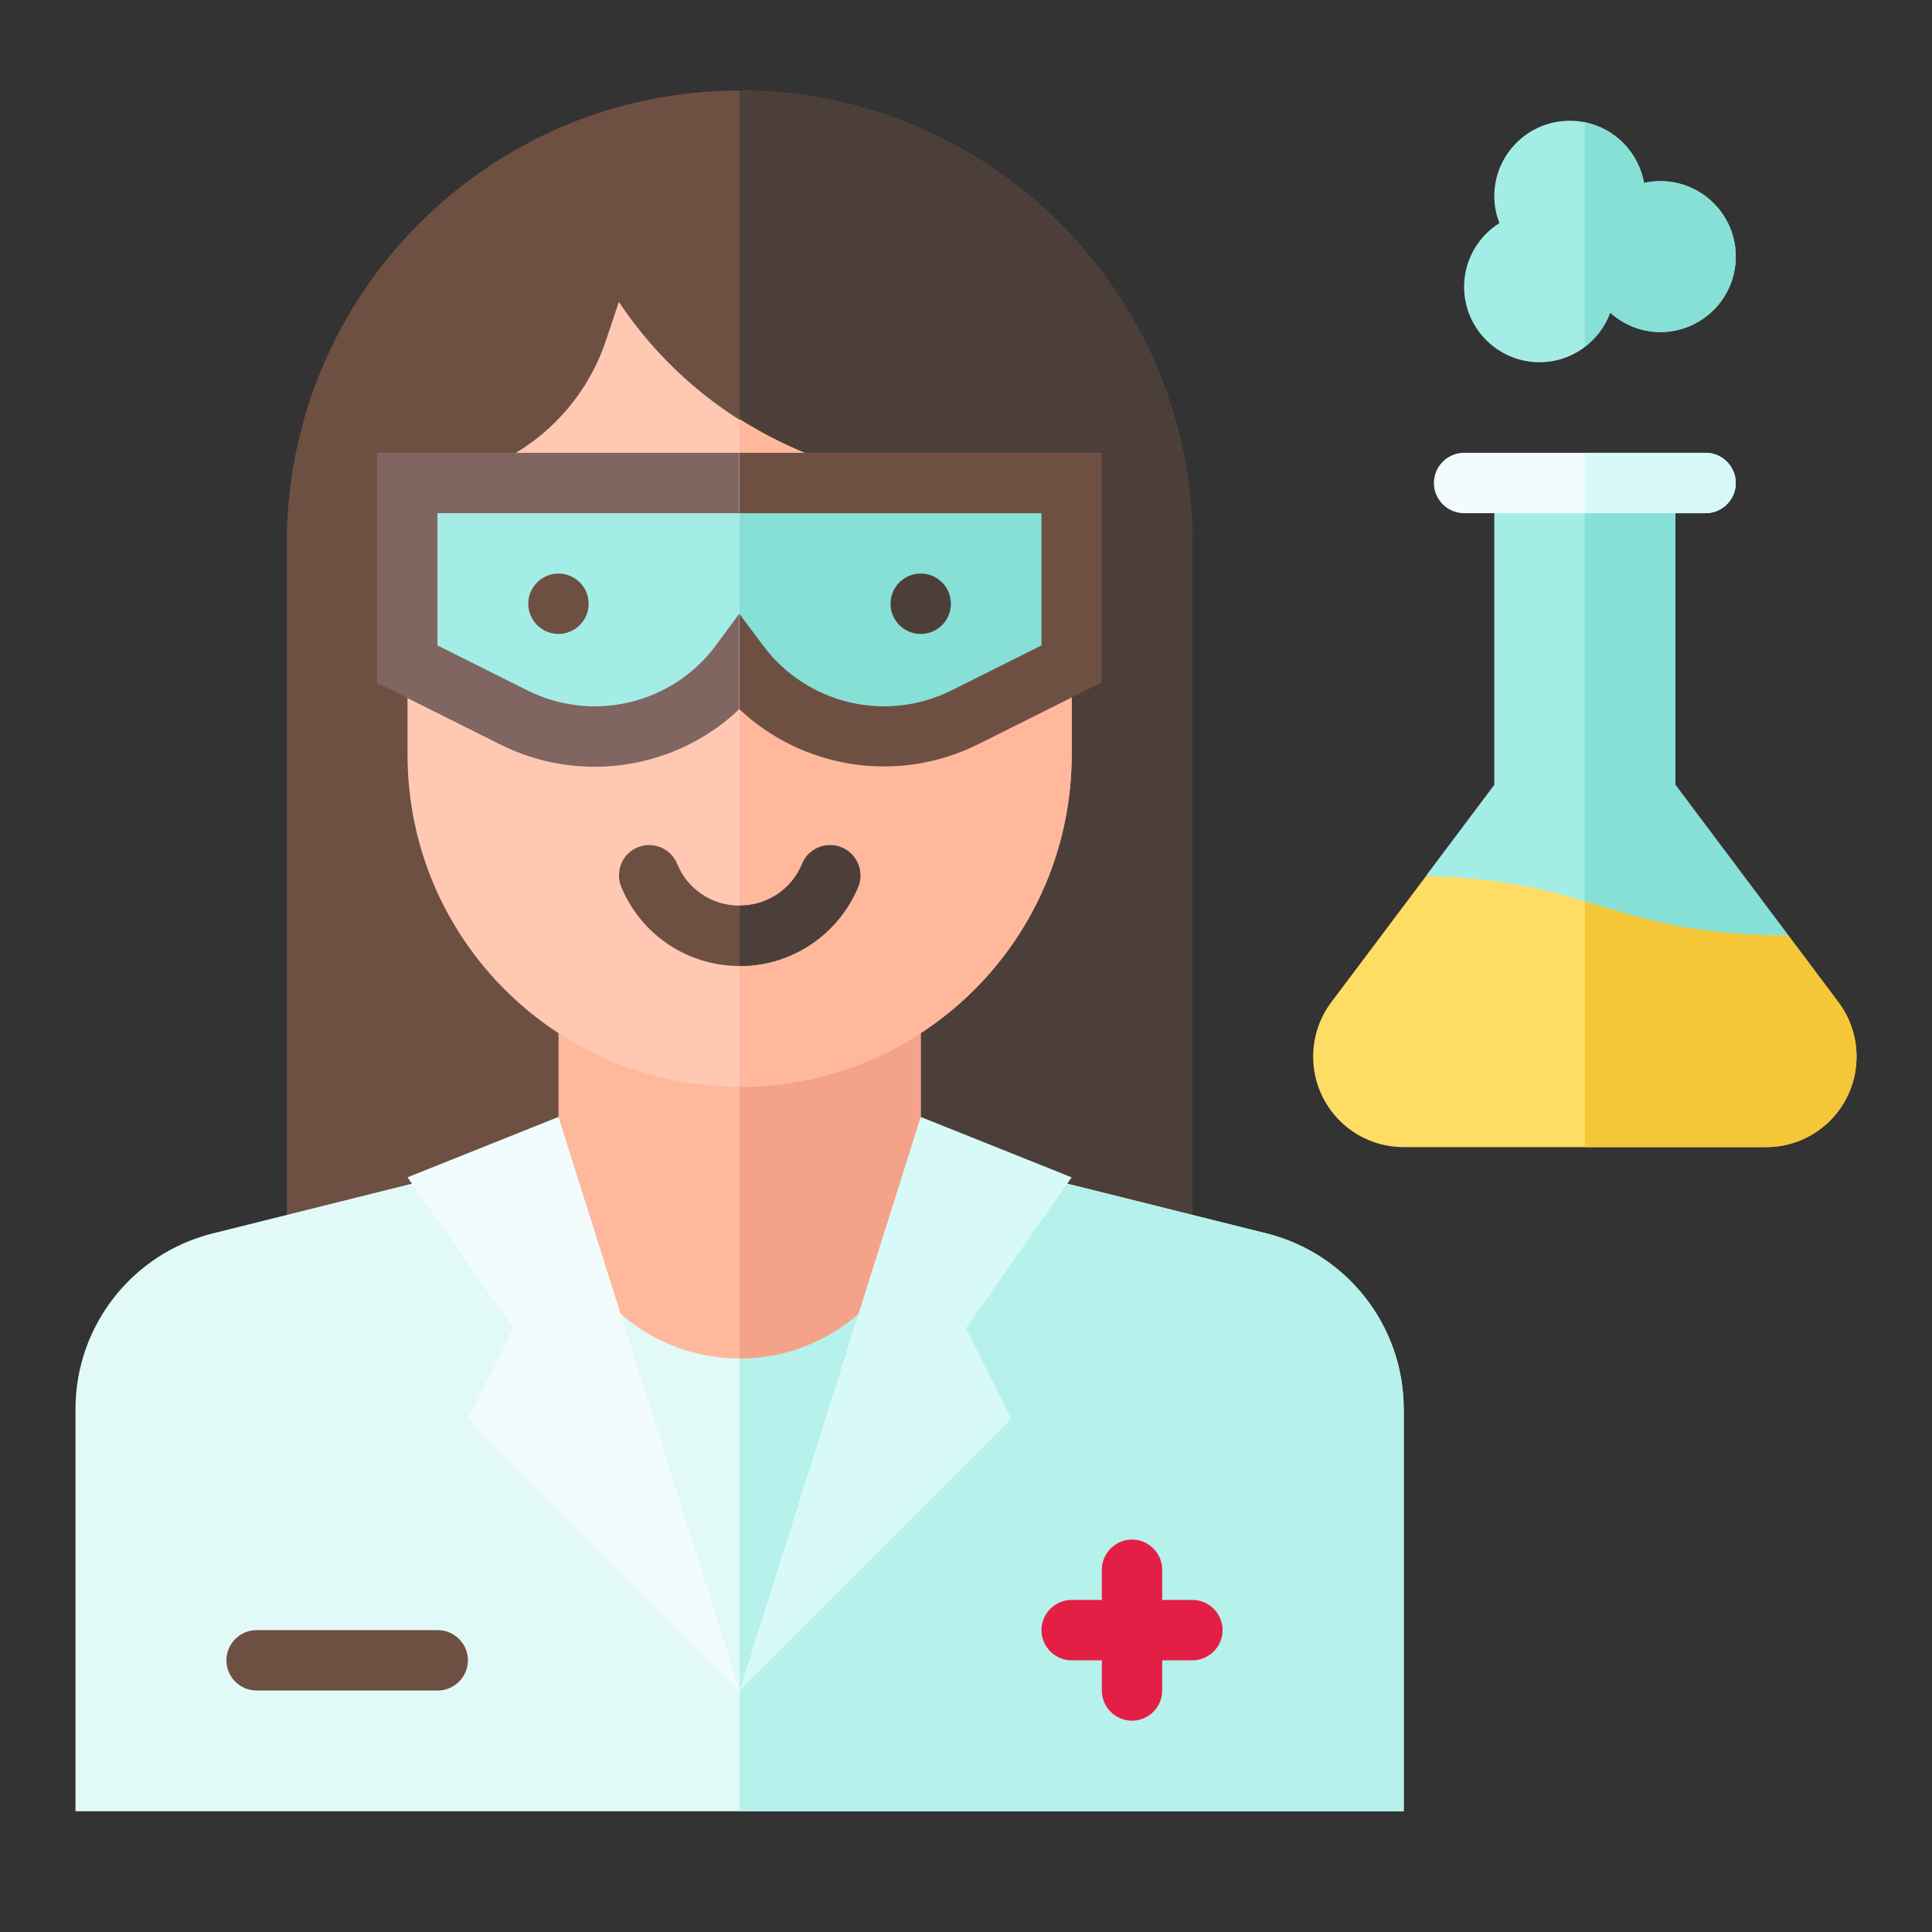 <?xml version="1.0" ?><svg style="enable-background:new 0 0 64 64;" version="1.1" viewBox="0 0 64 64" xml:space="preserve" xmlns="http://www.w3.org/2000/svg" xmlns:xlink="http://www.w3.org/1999/xlink"><rect x="0" y="0" width="64" height="64" fill="#333333" stroke="none"/><style type="text/css">
	.st0{display:none;}
	.st1{display:inline;fill:#FFFFFF;}
	.st2{display:inline;}
	.st3{fill:#C8C8C8;}
	.st4{fill:#5796D1;}
	.st5{fill:none;stroke:#000000;stroke-linecap:round;stroke-linejoin:round;stroke-miterlimit:10;}
	.st6{stroke:#000000;stroke-linecap:round;stroke-linejoin:round;stroke-miterlimit:10;}
	.st7{fill:#FFFFFF;stroke:#000000;stroke-linecap:round;stroke-linejoin:round;stroke-miterlimit:10;}
	.st8{fill:#FFFFFF;}
	
		.st9{display:inline;fill:#E1F9F7;stroke:#000000;stroke-width:2;stroke-linecap:round;stroke-linejoin:round;stroke-miterlimit:10;}
	.st10{fill:#F2FCFC;stroke:#000000;stroke-linecap:round;stroke-linejoin:round;stroke-miterlimit:10;}
	.st11{fill:#E1F9F7;stroke:#000000;stroke-linecap:round;stroke-linejoin:round;stroke-miterlimit:10;}
	.st12{fill:#574943;stroke:#000000;stroke-width:2;stroke-linecap:round;stroke-linejoin:round;stroke-miterlimit:10;}
	.st13{fill:#A4EDE6;stroke:#000000;stroke-linecap:round;stroke-linejoin:round;stroke-miterlimit:10;}
	.st14{fill:#FFDD64;stroke:#000000;stroke-linecap:round;stroke-linejoin:round;stroke-miterlimit:10;}
	.st15{fill:#FC3A52;stroke:#000000;stroke-linecap:round;stroke-linejoin:round;stroke-miterlimit:10;}
	.st16{fill:#F2FCFC;stroke:#000000;stroke-width:3;stroke-linecap:round;stroke-linejoin:round;stroke-miterlimit:10;}
	.st17{fill:#E1F9F7;stroke:#000000;stroke-width:3;stroke-linecap:round;stroke-linejoin:round;stroke-miterlimit:10;}
	.st18{fill:#A4EDE6;stroke:#000000;stroke-width:3;stroke-linecap:round;stroke-linejoin:round;stroke-miterlimit:10;}
	.st19{fill:#FFDD64;stroke:#000000;stroke-width:3;stroke-linecap:round;stroke-linejoin:round;stroke-miterlimit:10;}
	.st20{fill:none;stroke:#000000;stroke-width:3;stroke-linecap:round;stroke-linejoin:round;stroke-miterlimit:10;}
	.st21{fill:#FC3A52;stroke:#000000;stroke-width:3;stroke-linecap:round;stroke-linejoin:round;stroke-miterlimit:10;}
	.st22{fill:none;stroke:#000000;stroke-width:2;stroke-linecap:round;stroke-linejoin:round;stroke-miterlimit:10;}
	.st23{fill:#D6F4F0;stroke:#000000;stroke-width:2;stroke-linecap:round;stroke-linejoin:round;stroke-miterlimit:10;}
	.st24{fill:#A4EDE6;stroke:#000000;stroke-width:2;stroke-linecap:round;stroke-linejoin:round;stroke-miterlimit:10;}
	.st25{fill:#E1F9F7;stroke:#000000;stroke-width:2;stroke-linecap:round;stroke-linejoin:round;stroke-miterlimit:10;}
	.st26{fill:#FC3A52;stroke:#000000;stroke-width:2;stroke-linecap:round;stroke-linejoin:round;stroke-miterlimit:10;}
	.st27{fill:#BAEBE5;stroke:#000000;stroke-width:2;stroke-linecap:round;stroke-linejoin:round;stroke-miterlimit:10;}
	.st28{fill:#FABEA3;stroke:#000000;stroke-width:2;stroke-linecap:round;stroke-linejoin:round;stroke-miterlimit:10;}
	.st29{fill:#FFC8B3;stroke:#000000;stroke-width:2;stroke-linecap:round;stroke-linejoin:round;stroke-miterlimit:10;}
	.st30{fill:#2A8FE7;stroke:#000000;stroke-width:2;stroke-linecap:round;stroke-linejoin:round;stroke-miterlimit:10;}
	.st31{fill:#EEBE71;stroke:#000000;stroke-width:2;stroke-linecap:round;stroke-linejoin:round;stroke-miterlimit:10;}
	.st32{display:inline;fill:none;stroke:#000000;stroke-width:2;stroke-linecap:round;stroke-linejoin:round;stroke-miterlimit:10;}
	.st33{fill:#888888;stroke:#000000;stroke-width:2;stroke-linecap:round;stroke-linejoin:round;stroke-miterlimit:10;}
	.st34{fill:#A3A3A3;stroke:#000000;stroke-width:2;stroke-linecap:round;stroke-linejoin:round;stroke-miterlimit:10;}
	.st35{fill:#FFDD64;stroke:#000000;stroke-width:2;stroke-linecap:round;stroke-linejoin:round;stroke-miterlimit:10;}
	.st36{fill:#FD7283;stroke:#000000;stroke-width:2;stroke-linecap:round;stroke-linejoin:round;stroke-miterlimit:10;}
	.st37{fill:#F2FCFC;stroke:#000000;stroke-width:2;stroke-linecap:round;stroke-linejoin:round;stroke-miterlimit:10;}
	.st38{fill:#333333;stroke:#000000;stroke-width:2;stroke-linecap:round;stroke-linejoin:round;stroke-miterlimit:10;}
	.st39{fill:#F4FBFB;stroke:#000000;stroke-width:2;stroke-linecap:round;stroke-linejoin:round;stroke-miterlimit:10;}
	.st40{fill:#838383;stroke:#000000;stroke-width:2;stroke-linecap:round;stroke-linejoin:round;stroke-miterlimit:10;}
	.st41{fill:#CBF5F1;stroke:#000000;stroke-width:2;stroke-linecap:round;stroke-linejoin:round;stroke-miterlimit:10;}
	
		.st42{display:inline;fill:#FFC8B3;stroke:#000000;stroke-width:2;stroke-linecap:round;stroke-linejoin:round;stroke-miterlimit:10;}
	
		.st43{display:inline;fill:#2A8FE7;stroke:#000000;stroke-width:2;stroke-linecap:round;stroke-linejoin:round;stroke-miterlimit:10;}
	.st44{fill:#FFC06D;stroke:#000000;stroke-width:2;stroke-linecap:round;stroke-linejoin:round;stroke-miterlimit:10;}
	
		.st45{display:inline;fill:#F2FCFC;stroke:#000000;stroke-width:2;stroke-linecap:round;stroke-linejoin:round;stroke-miterlimit:10;}
	.st46{fill:#FFDD64;}
	
		.st47{display:inline;fill:#D6F4F0;stroke:#000000;stroke-width:2;stroke-linecap:round;stroke-linejoin:round;stroke-miterlimit:10;}
	
		.st48{display:inline;fill:#FC3A52;stroke:#000000;stroke-width:2;stroke-linecap:round;stroke-linejoin:round;stroke-miterlimit:10;}
	
		.st49{display:inline;fill:#FD7283;stroke:#000000;stroke-width:2;stroke-linecap:round;stroke-linejoin:round;stroke-miterlimit:10;}
	.st50{fill:#2A8FE7;}
	.st51{fill:#0080CE;}
	.st52{fill:#6E5043;}
	.st53{fill:#4C3F3A;}
	.st54{fill:#FC3A52;}
	.st55{fill:#E41F45;}
	.st56{fill:#FFB89C;}
	.st57{fill:#F4A38A;}
	.st58{fill:#FFC8B3;}
	.st59{fill:#A4EDE6;}
	.st60{fill:#86E0D5;}
	.st61{fill:#E9FBF8;}
	.st62{fill:#C6F4EE;}
	.st63{fill:#D60041;}
	.st64{fill:#FD6175;}
	.st65{fill:#006CBC;}
	.st66{fill:#838383;}
	.st67{fill:#707070;}
	.st68{fill:#666868;}
	.st69{fill:#FFA5B0;}
	.st70{fill:#FD7283;}
	.st71{fill:#E1F9F7;}
	.st72{fill:#B6F1EB;}
	.st73{fill:#F2FCFC;}
	.st74{fill:#6BD1C8;}
	.st75{fill:#D7F9F8;}
	.st76{fill:#BAEBE5;}
	.st77{fill:#F4C738;}
	.st78{fill:none;}
	.st79{fill:#806561;}
</style><g class="st0" id="Layer_1"/><g class="st0" id="Layer_4"><rect class="st1" height="524" width="524" x="-20" y="-188"/></g><g class="st0" id="Filled"><g class="st2"><path class="st24" d="M55.5,26V16h-6v10l-5.4,7.2c-0.39,0.52-0.6,1.15-0.6,1.8v0c0,1.66,1.34,3,3,3h12c1.66,0,3-1.34,3-3v0    c0-0.65-0.21-1.28-0.6-1.8L55.5,26z"/><path class="st12" d="M39.5,45h-30V18c0-8.28,6.72-15,15-15h0c8.28,0,15,6.72,15,15V45z"/><path class="st25" d="M2.5,60h44V46.68c0-2.75-1.87-5.15-4.54-5.82L30.5,38h-12L7.04,40.86c-2.67,0.67-4.54,3.07-4.54,5.82V60z"/><polygon class="st25" points="30.5,38 18.5,38 24.5,56   "/><path class="st28" d="M30.5,32.01V39c0,3.31-2.69,6-6,6h0c-3.31,0-6-2.69-6-6v-7L30.5,32.01z"/><path class="st29" d="M31.71,16c-4.51,0-8.71-2.25-11.21-6l-0.42,1.26C19.14,14.09,16.49,16,13.5,16v9c0,6.08,4.92,11,11,11    s11-4.92,11-11v-9H31.71z"/><polygon class="st37" points="33.5,47 24.5,56 30.5,37 35.5,39 32,44   "/><polygon class="st37" points="15.5,47 24.5,56 18.5,37 13.5,39 17,44   "/><line class="st22" x1="24.5" x2="24.5" y1="56" y2="60"/><g><line class="st22" x1="37.5" x2="37.5" y1="52" y2="56"/><line class="st22" x1="35.5" x2="39.5" y1="54" y2="54"/></g><line class="st22" x1="8.5" x2="14.5" y1="56" y2="56"/><path class="st24" d="M35.5,22l-3.53,1.76c-2.59,1.29-5.73,0.55-7.47-1.76l0,0l0,0c-1.74,2.32-4.88,3.06-7.47,1.76L13.5,22v-6h22    V22z"/><circle cx="30.5" cy="20" r="1"/><circle cx="18.5" cy="20" r="1"/><path class="st22" d="M27.5,29c-0.5,1.21-1.69,2-3,2s-2.5-0.79-3-2"/><line class="st22" x1="47.5" x2="57.5" y1="16" y2="16"/><path class="st25" d="M55,6c-0.19,0-0.37,0.02-0.54,0.06C54.25,4.89,53.23,4,52,4c-1.38,0-2.5,1.12-2.5,2.5    c0,0.31,0.06,0.61,0.17,0.89c-0.7,0.44-1.17,1.22-1.17,2.11c0,1.38,1.12,2.5,2.5,2.5c1.08,0,1.99-0.69,2.34-1.64    C53.78,10.75,54.36,11,55,11c1.38,0,2.5-1.12,2.5-2.5C57.5,7.12,56.38,6,55,6z"/><path class="st35" d="M60.9,33.2L59.25,31c-5.98-0.05-6.33-1.83-12.01-1.98L44.1,33.2c-0.39,0.52-0.6,1.15-0.6,1.8    c0,1.66,1.34,3,3,3h12c1.66,0,3-1.34,3-3C61.5,34.35,61.29,33.72,60.9,33.2z"/></g></g><g id="Flat"><g><polygon class="st59" points="59.25,31 59.25,31 55.5,26 55.5,16 49.5,16 49.5,26 47.24,29.01 52.49,31.88   "/><path class="st60" d="M59.25,31L59.25,31l-3.75-5V16h-3v13.85C54.27,30.38,55.85,30.97,59.25,31z"/><path class="st46" d="M60.9,33.2L59.25,31c-5.98-0.05-6.33-1.83-12.01-1.98L44.1,33.2c-0.39,0.52-0.6,1.15-0.6,1.8    c0,1.66,1.34,3,3,3h12c1.66,0,3-1.34,3-3C61.5,34.35,61.29,33.72,60.9,33.2z"/><path class="st77" d="M59.25,31c-3.39-0.03-4.98-0.62-6.75-1.14V38h6c1.66,0,3-1.34,3-3c0-0.65-0.21-1.28-0.6-1.8L59.25,31z"/><path class="st52" d="M39.5,45h-30V18c0-8.28,6.72-15,15-15h0c8.28,0,15,6.72,15,15V45z"/><path class="st53" d="M39.5,45V18c0-8.28-6.72-15-15-15v42H39.5z"/><path class="st71" d="M2.5,60h44V46.68c0-2.75-1.87-5.15-4.54-5.82L30.5,38h-12L7.04,40.86c-2.67,0.67-4.54,3.07-4.54,5.82V60z"/><path class="st72" d="M41.96,40.86L30.5,38h-6v22h22V46.68C46.5,43.93,44.63,41.53,41.96,40.86z"/><polygon class="st71" points="30.5,38 18.5,38 24.5,56   "/><polygon class="st72" points="24.5,56 30.5,38 24.5,38   "/><path class="st56" d="M30.5,32.01V39c0,3.31-2.69,6-6,6h0c-3.31,0-6-2.69-6-6v-7L30.5,32.01z"/><path class="st57" d="M24.5,45c3.31,0,6-2.69,6-6v-6.99l-6,0V45z"/><polygon class="st75" points="33.5,47 24.5,56 30.5,37 35.5,39 32,44   "/><polygon class="st73" points="15.5,47 24.5,56 18.5,37 13.5,39 17,44   "/><path class="st58" d="M31.71,16c-4.51,0-8.71-2.25-11.21-6l-0.42,1.26C19.14,14.09,16.49,16,13.5,16v9c0,6.08,4.92,11,11,11    s11-4.92,11-11v-9H31.71z"/><path class="st56" d="M24.5,13.88V36c6.08,0,11-4.92,11-11v-9h-3.79C29.11,16,26.63,15.23,24.5,13.88z"/><path class="st52" d="M24.5,32c-1.72,0-3.26-1.03-3.92-2.62c-0.21-0.51,0.03-1.1,0.54-1.31c0.51-0.21,1.1,0.03,1.31,0.54    C22.77,29.46,23.59,30,24.5,30s1.73-0.54,2.08-1.38c0.21-0.51,0.8-0.75,1.31-0.54c0.51,0.21,0.75,0.8,0.54,1.31    C27.76,30.97,26.22,32,24.5,32z"/><path class="st53" d="M28.42,29.38c0.21-0.51-0.03-1.1-0.54-1.31c-0.51-0.21-1.1,0.03-1.31,0.54C26.23,29.46,25.41,30,24.5,30v2    C26.22,32,27.76,30.97,28.42,29.38z"/><path class="st59" d="M35.5,22l-3.53,1.76c-2.59,1.29-5.73,0.55-7.47-1.76l0,0l0,0c-1.74,2.32-4.88,3.06-7.47,1.76L13.5,22v-6h22    V22z"/><path class="st60" d="M24.5,22c1.74,2.32,4.88,3.06,7.47,1.76L35.5,22v-6h-11V22z"/><path class="st55" d="M39.5,53h-1v-1c0-0.55-0.45-1-1-1s-1,0.45-1,1v1h-1c-0.55,0-1,0.45-1,1s0.45,1,1,1h1v1c0,0.55,0.45,1,1,1    s1-0.45,1-1v-1h1c0.55,0,1-0.45,1-1S40.05,53,39.5,53z"/><path class="st52" d="M14.5,56h-6c-0.55,0-1-0.45-1-1s0.45-1,1-1h6c0.55,0,1,0.45,1,1S15.05,56,14.5,56z"/><circle class="st53" cx="30.5" cy="20" r="1"/><circle class="st52" cx="18.5" cy="20" r="1"/><path class="st73" d="M56.5,17h-8c-0.55,0-1-0.45-1-1s0.45-1,1-1h8c0.55,0,1,0.45,1,1S57.05,17,56.5,17z"/><path class="st75" d="M56.5,15h-4v2h4c0.55,0,1-0.45,1-1S57.05,15,56.5,15z"/><path class="st59" d="M55,6c-0.19,0-0.37,0.02-0.54,0.06C54.25,4.89,53.23,4,52,4c-1.38,0-2.5,1.12-2.5,2.5    c0,0.31,0.06,0.61,0.17,0.89c-0.7,0.44-1.17,1.22-1.17,2.11c0,1.38,1.12,2.5,2.5,2.5c1.08,0,1.99-0.69,2.34-1.64    C53.78,10.75,54.36,11,55,11c1.38,0,2.5-1.12,2.5-2.5C57.5,7.12,56.38,6,55,6z"/><path class="st60" d="M55,6c-0.19,0-0.37,0.02-0.54,0.06c-0.18-1.01-0.96-1.81-1.96-2.01v7.43c0.38-0.29,0.67-0.68,0.84-1.13    C53.78,10.75,54.36,11,55,11c1.38,0,2.5-1.12,2.5-2.5C57.5,7.12,56.38,6,55,6z"/></g><g><path class="st52" d="M24.5,15v2h10v4.38l-2.98,1.49c-2.16,1.08-4.78,0.46-6.23-1.47l-0.8-1.07v3.16c2.1,1.98,5.26,2.49,7.92,1.16    l4.08-2.04V15H24.5z"/><path class="st79" d="M23.7,21.4c-1.45,1.93-4.07,2.55-6.23,1.47l-2.98-1.49V17h10v-2h-12v7.62l4.08,2.04    c1,0.5,2.07,0.74,3.12,0.74c1.76,0,3.48-0.66,4.79-1.9v-3.16L23.7,21.4z"/></g></g><g class="st0" id="Line"><g class="st2"><g><path class="st22" d="M13.65,39.21l-6.6,1.65c-2.67,0.67-4.54,3.07-4.54,5.82V60h44V46.68c0-2.75-1.87-5.15-4.54-5.82l-6.6-1.65"/></g><g><path class="st22" d="M39.5,40.25V18c0-8.28-6.72-15-15-15c-8.28,0-15,6.72-15,15v22.25"/></g><g><path class="st22" d="M55.5,26V16h-6v10l-5.4,7.2c-0.39,0.52-0.6,1.15-0.6,1.8v0c0,1.66,1.34,3,3,3h12c1.66,0,3-1.34,3-3v0     c0-0.65-0.21-1.28-0.6-1.8L55.5,26z"/><path class="st22" d="M20.56,43.52C21.61,44.44,22.99,45,24.5,45c1.51,0,2.89-0.56,3.94-1.48"/><g><line class="st28" x1="30.5" x2="30.5" y1="37" y2="34.21"/><line class="st28" x1="18.5" x2="18.5" y1="34.21" y2="37"/></g><polygon class="st22" points="33.5,47 24.5,56 30.5,37 35.5,39 32,44    "/><polygon class="st22" points="15.5,47 24.5,56 18.5,37 13.5,39 17,44    "/><line class="st22" x1="24.5" x2="24.5" y1="56" y2="60"/><g><line class="st22" x1="37.5" x2="37.5" y1="52" y2="56"/><line class="st22" x1="35.5" x2="39.5" y1="54" y2="54"/></g><line class="st22" x1="8.5" x2="14.5" y1="56" y2="56"/><polyline class="st22" points="13.5,22 13.5,16 35.5,16 35.5,22    "/><g><path class="st22" d="M24.5,22c-1.74,2.32-4.88,3.06-7.47,1.76L13.5,22v3c0,6.08,4.92,11,11,11s11-4.92,11-11v-3l-3.53,1.76      C29.38,25.06,26.24,24.32,24.5,22z"/><path class="st22" d="M31.71,16c-4.51,0-8.71-2.25-11.21-6l-0.42,1.26C19.14,14.09,16.49,16,13.5,16"/></g><circle cx="30.5" cy="20" r="1"/><circle cx="18.5" cy="20" r="1"/><path class="st22" d="M27.5,29c-0.5,1.21-1.69,2-3,2s-2.5-0.79-3-2"/><line class="st22" x1="47.5" x2="57.5" y1="16" y2="16"/><path class="st22" d="M55,6c-0.19,0-0.37,0.02-0.54,0.06C54.25,4.89,53.23,4,52,4c-1.38,0-2.5,1.12-2.5,2.5     c0,0.31,0.06,0.61,0.17,0.89c-0.7,0.44-1.17,1.22-1.17,2.11c0,1.38,1.12,2.5,2.5,2.5c1.08,0,1.99-0.69,2.34-1.64     C53.78,10.75,54.36,11,55,11c1.38,0,2.5-1.12,2.5-2.5C57.5,7.12,56.38,6,55,6z"/><path class="st22" d="M59.25,31c-5.98-0.05-6.33-1.83-12.01-1.98"/></g></g></g><g class="st0" id="Solid"><g class="st2"><path d="M48.5,17h1v9l-1.54,2.05c2.45,0.13,3.92,0.57,5.32,1c1.42,0.43,2.77,0.84,5.19,0.93L55.5,26v-9h1c0.55,0,1-0.45,1-1    s-0.45-1-1-1h-8c-0.55,0-1,0.45-1,1S47.95,17,48.5,17z"/><path d="M51,12c1.08,0,1.99-0.69,2.34-1.64C53.78,10.75,54.36,11,55,11c1.38,0,2.5-1.12,2.5-2.5C57.5,7.12,56.38,6,55,6    c-0.19,0-0.37,0.02-0.54,0.06C54.25,4.89,53.23,4,52,4c-1.38,0-2.5,1.12-2.5,2.5c0,0.31,0.06,0.61,0.17,0.89    c-0.7,0.44-1.17,1.22-1.17,2.11C48.5,10.88,49.62,12,51,12z"/><path d="M60.9,33.2L60,32L59.24,32c-3.22-0.03-4.9-0.54-6.53-1.04c-1.48-0.45-2.87-0.88-5.49-0.94L46.5,30l-2.4,3.2    c-0.39,0.52-0.6,1.15-0.6,1.8c0,1.66,1.34,3,3,3h12c1.66,0,3-1.34,3-3C61.5,34.35,61.29,33.72,60.9,33.2z"/><polygon points="32,44 35.5,39 30.5,37 24.5,56 33.5,47   "/><path d="M23.08,44.87l1.42,4.49l1.42-4.49C25.46,44.95,24.98,45,24.5,45S23.54,44.95,23.08,44.87z"/><polygon points="13.5,39 17,44 15.5,47 24.5,56 18.5,37   "/><path d="M14.09,48.41c-0.61-0.61-0.76-1.54-0.38-2.31l0.97-1.93l-2.82-4.02c-0.09-0.13-0.17-0.28-0.23-0.43l-4.59,1.15    c-2.67,0.67-4.54,3.07-4.54,5.82V60h21v-2.28c-0.15-0.09-0.29-0.18-0.41-0.31L14.09,48.41z M14.5,57h-6c-0.55,0-1-0.45-1-1    s0.45-1,1-1h6c0.55,0,1,0.45,1,1S15.05,57,14.5,57z"/><path d="M41.96,40.86l-4.59-1.15c-0.06,0.15-0.13,0.3-0.23,0.43l-2.82,4.02l0.97,1.93c0.38,0.77,0.23,1.7-0.38,2.31l-9,9    c-0.13,0.13-0.27,0.22-0.41,0.31V60h21V46.68C46.5,43.93,44.63,41.53,41.96,40.86z M40.5,55h-1v1c0,0.55-0.45,1-1,1s-1-0.45-1-1    v-1h-1c-0.55,0-1-0.45-1-1s0.45-1,1-1h1v-1c0-0.55,0.45-1,1-1s1,0.45,1,1v1h1c0.55,0,1,0.45,1,1S41.05,55,40.5,55z"/><path d="M20.84,13.08c-0.47,1.14-1.19,2.13-2.08,2.92h5.6C23.05,15.23,21.86,14.25,20.84,13.08z"/><path d="M15.09,36.21l1.99-0.8c-2.78-2.2-4.58-5.6-4.58-9.41v-3v-6c0-0.55,0.45-1,1-1c2.56,0,4.82-1.63,5.63-4.06l0.42-1.26    c0.12-0.36,0.44-0.62,0.82-0.67c0.38-0.05,0.75,0.12,0.96,0.44c2.32,3.48,6.2,5.55,10.38,5.55h3.79c0.55,0,1,0.45,1,1v6v3    c0,3.82-1.79,7.22-4.58,9.41l1.99,0.8l3.85,1.54l1.74,0.43V18c0-8.28-6.72-15-15-15c-8.28,0-15,6.72-15,15v20.19l1.72-0.43    L15.09,36.21z"/><path d="M14.5,22.38l2.98,1.49c2.16,1.08,4.78,0.46,6.23-1.47c0.38-0.5,1.22-0.5,1.6,0c1.45,1.93,4.07,2.55,6.23,1.47l2.98-1.49    V18h-2.79H14.5V22.38z M30.5,20c0.55,0,1,0.45,1,1c0,0.55-0.45,1-1,1c-0.55,0-1-0.45-1-1C29.5,20.45,29.95,20,30.5,20z M18.5,20    c0.55,0,1,0.45,1,1c0,0.55-0.45,1-1,1c-0.55,0-1-0.45-1-1C17.5,20.45,17.95,20,18.5,20z"/><path d="M34.5,26v-1.38l-2.08,1.04c-2.66,1.33-5.82,0.82-7.92-1.16c-2.1,1.98-5.26,2.49-7.92,1.16l-2.08-1.04V26    c0,5.51,4.49,10,10,10S34.5,31.51,34.5,26z M28.42,29.38C27.76,30.97,26.22,32,24.5,32s-3.26-1.03-3.92-2.62    c-0.21-0.51,0.03-1.1,0.54-1.31c0.51-0.21,1.1,0.03,1.31,0.54C22.77,29.46,23.59,30,24.5,30s1.73-0.54,2.08-1.38    c0.21-0.51,0.8-0.75,1.31-0.54C28.39,28.29,28.64,28.87,28.42,29.38z"/><g><path d="M20.72,37.38l1.65,5.22c0.66,0.25,1.38,0.4,2.13,0.4s1.47-0.14,2.13-0.4l1.65-5.22C27.09,37.78,25.82,38,24.5,38     S21.91,37.78,20.72,37.38z"/></g></g></g></svg>